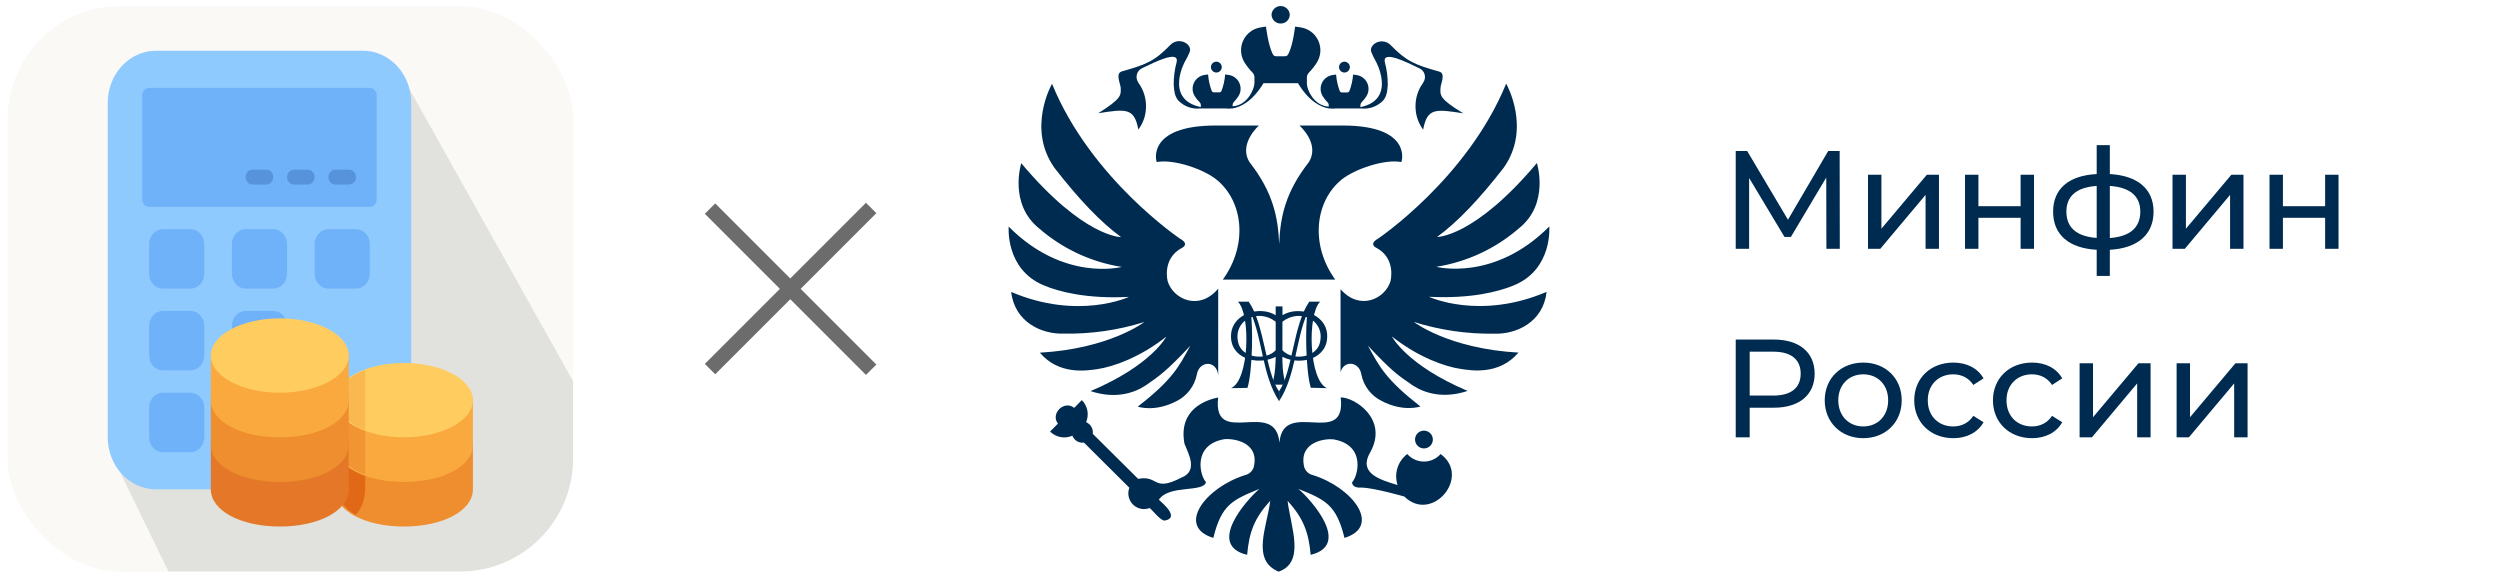 <svg width="221" height="51" viewBox="0 0 221 51" fill="none" xmlns="http://www.w3.org/2000/svg">
<g clip-path="url(#clip0_1_51)">
<rect x="0.673" y="0.534" width="50" height="50" rx="10" fill="#FAF9F6"/>
<g filter="url(#filter0_f_1_51)">
<path d="M10.121 40.72L35.925 7.396L64.968 59.234L24.789 70.838L10.121 40.72Z" fill="black" fill-opacity="0.1"/>
</g>
<path d="M32.082 4.484H13.791C11.434 4.484 9.523 6.544 9.523 9.085V38.658C9.523 41.199 11.434 43.259 13.791 43.259H32.082C34.439 43.259 36.35 41.199 36.35 38.658V9.085C36.35 6.544 34.439 4.484 32.082 4.484Z" fill="#8FCAFF"/>
<path d="M32.692 7.77H13.181C12.845 7.77 12.572 8.065 12.572 8.427V17.628C12.572 17.991 12.845 18.285 13.181 18.285H32.692C33.029 18.285 33.301 17.991 33.301 17.628V8.427C33.301 8.065 33.029 7.77 32.692 7.77Z" fill="#70B2F9"/>
<path d="M16.839 20.257H14.401C13.727 20.257 13.181 20.846 13.181 21.571V24.2C13.181 24.926 13.727 25.515 14.401 25.515H16.839C17.513 25.515 18.059 24.926 18.059 24.2V21.571C18.059 20.846 17.513 20.257 16.839 20.257Z" fill="#70B2F9"/>
<path d="M24.156 20.257H21.717C21.044 20.257 20.498 20.846 20.498 21.571V24.2C20.498 24.926 21.044 25.515 21.717 25.515H24.156C24.829 25.515 25.375 24.926 25.375 24.2V21.571C25.375 20.846 24.829 20.257 24.156 20.257Z" fill="#70B2F9"/>
<path d="M31.472 20.257H29.034C28.36 20.257 27.814 20.846 27.814 21.571V24.2C27.814 24.926 28.36 25.515 29.034 25.515H31.472C32.146 25.515 32.692 24.926 32.692 24.2V21.571C32.692 20.846 32.146 20.257 31.472 20.257Z" fill="#70B2F9"/>
<path d="M16.839 27.486H14.401C13.727 27.486 13.181 28.075 13.181 28.801V31.429C13.181 32.155 13.727 32.744 14.401 32.744H16.839C17.513 32.744 18.059 32.155 18.059 31.429V28.801C18.059 28.075 17.513 27.486 16.839 27.486Z" fill="#70B2F9"/>
<path d="M24.156 27.486H21.717C21.044 27.486 20.498 28.075 20.498 28.801V31.429C20.498 32.155 21.044 32.744 21.717 32.744H24.156C24.829 32.744 25.375 32.155 25.375 31.429V28.801C25.375 28.075 24.829 27.486 24.156 27.486Z" fill="#70B2F9"/>
<path d="M16.839 34.715H14.401C13.727 34.715 13.181 35.304 13.181 36.03V38.659C13.181 39.385 13.727 39.973 14.401 39.973H16.839C17.513 39.973 18.059 39.385 18.059 38.659V36.03C18.059 35.304 17.513 34.715 16.839 34.715Z" fill="#70B2F9"/>
<path d="M24.156 34.715H21.717C21.044 34.715 20.498 35.304 20.498 36.03V38.659C20.498 39.385 21.044 39.973 21.717 39.973H24.156C24.829 39.973 25.375 39.385 25.375 38.659V36.03C25.375 35.304 24.829 34.715 24.156 34.715Z" fill="#70B2F9"/>
<path d="M30.863 16.314H29.643C29.306 16.314 29.033 16.02 29.033 15.657C29.033 15.293 29.306 14.999 29.643 14.999H30.863C31.2 14.999 31.472 15.293 31.472 15.657C31.472 16.02 31.2 16.314 30.863 16.314Z" fill="#5693DB"/>
<path d="M27.204 16.314H25.985C25.648 16.314 25.375 16.02 25.375 15.657C25.375 15.293 25.648 14.999 25.985 14.999H27.204C27.541 14.999 27.814 15.293 27.814 15.657C27.814 16.02 27.541 16.314 27.204 16.314Z" fill="#5693DB"/>
<path d="M23.546 16.314H22.327C21.99 16.314 21.717 16.02 21.717 15.657C21.717 15.293 21.99 14.999 22.327 14.999H23.546C23.883 14.999 24.156 15.293 24.156 15.657C24.156 16.02 23.883 16.314 23.546 16.314Z" fill="#5693DB"/>
<path d="M41.197 38.658C40.86 38.658 40.587 38.953 40.587 39.316C40.587 39.773 40.021 40.294 39.108 40.676C38.175 41.07 36.968 41.287 35.709 41.287C34.45 41.287 33.243 41.07 32.308 40.675C31.397 40.294 30.831 39.773 30.831 39.316C30.831 38.953 30.558 38.658 30.222 38.658C29.885 38.658 29.612 38.953 29.612 39.316V43.259C29.612 45.132 32.233 46.545 35.709 46.545C39.185 46.545 41.806 45.132 41.806 43.259V39.316C41.806 38.953 41.533 38.658 41.197 38.658Z" fill="#EF8E2E"/>
<path d="M32.281 43.259V40.557C31.524 40.19 31.061 39.727 31.061 39.316C31.061 38.953 30.788 38.658 30.452 38.658C30.115 38.658 29.842 38.953 29.842 39.316V43.259C29.842 44.155 30.447 44.943 31.453 45.525C31.987 44.871 32.281 44.105 32.281 43.259Z" fill="#E06817"/>
<path d="M41.197 34.715C40.86 34.715 40.587 35.01 40.587 35.373C40.587 35.83 40.021 36.35 39.108 36.733C38.175 37.127 36.968 37.344 35.709 37.344C34.45 37.344 33.243 37.127 32.308 36.731C31.397 36.35 30.831 35.83 30.831 35.373C30.831 35.01 30.558 34.715 30.222 34.715C29.885 34.715 29.612 35.01 29.612 35.373V39.316C29.612 41.189 32.233 42.602 35.709 42.602C39.185 42.602 41.806 41.189 41.806 39.316V35.373C41.806 35.01 41.533 34.715 41.197 34.715Z" fill="#F9A93E"/>
<path d="M32.281 39.316V36.614C31.524 36.247 31.061 35.784 31.061 35.373C31.061 35.01 30.788 34.715 30.452 34.715C30.115 34.715 29.842 35.01 29.842 35.373V39.316C29.842 40.436 30.784 41.389 32.281 41.976V39.316Z" fill="#F19533"/>
<path d="M35.709 38.658C39.076 38.658 41.806 37.187 41.806 35.373C41.806 33.558 39.076 32.087 35.709 32.087C32.342 32.087 29.612 33.558 29.612 35.373C29.612 37.187 32.342 38.658 35.709 38.658Z" fill="#FFCD5F"/>
<path d="M29.842 35.373C29.842 36.493 30.784 37.446 32.281 38.033V32.712C30.784 33.3 29.842 34.252 29.842 35.373Z" fill="#F9B950"/>
<path d="M30.222 38.658C29.885 38.658 29.612 38.953 29.612 39.316C29.612 39.773 29.046 40.294 28.133 40.676C27.201 41.07 25.994 41.287 24.734 41.287C23.475 41.287 22.268 41.07 21.333 40.675C20.423 40.294 19.857 39.773 19.857 39.316C19.857 38.953 19.584 38.658 19.247 38.658C18.91 38.658 18.637 38.953 18.637 39.316V43.259C18.637 45.132 21.258 46.545 24.734 46.545C28.21 46.545 30.831 45.132 30.831 43.259V39.316C30.831 38.953 30.558 38.658 30.222 38.658Z" fill="#E57828"/>
<path d="M30.222 34.715C29.885 34.715 29.612 35.01 29.612 35.373C29.612 35.83 29.046 36.35 28.133 36.733C27.201 37.127 25.994 37.344 24.734 37.344C23.475 37.344 22.268 37.127 21.333 36.731C20.423 36.35 19.857 35.83 19.857 35.373C19.857 35.01 19.584 34.715 19.247 34.715C18.91 34.715 18.637 35.01 18.637 35.373V39.316C18.637 41.189 21.258 42.602 24.734 42.602C28.21 42.602 30.831 41.189 30.831 39.316V35.373C30.831 35.01 30.558 34.715 30.222 34.715Z" fill="#EF8E2E"/>
<path d="M30.222 30.772C29.885 30.772 29.612 31.066 29.612 31.429C29.612 31.886 29.046 32.407 28.133 32.789C27.201 33.184 25.994 33.401 24.734 33.401C23.475 33.401 22.268 33.184 21.333 32.788C20.423 32.407 19.857 31.886 19.857 31.429C19.857 31.066 19.584 30.772 19.247 30.772C18.91 30.772 18.637 31.066 18.637 31.429V35.373C18.637 37.246 21.258 38.658 24.734 38.658C28.21 38.658 30.831 37.246 30.831 35.373V31.429C30.831 31.066 30.558 30.772 30.222 30.772Z" fill="#F9A93E"/>
<path d="M24.734 34.715C28.102 34.715 30.831 33.244 30.831 31.429C30.831 29.615 28.102 28.143 24.734 28.143C21.367 28.143 18.637 29.615 18.637 31.429C18.637 33.244 21.367 34.715 24.734 34.715Z" fill="#FFCD5F"/>
</g>
<path d="M62.766 32.627L77.01 18.384M77.01 32.685L62.766 18.441" stroke="#6C6C6C" stroke-width="1.299"/>
<g clip-path="url(#clip1_1_51)">
<path d="M117.316 29.533C117.201 27.762 114.822 26.984 113.372 27.863V27.086H112.77V27.863C111.317 26.974 108.947 27.762 108.829 29.533C108.654 31.664 111.1 32.375 112.77 31.543C112.77 31.543 112.77 33.286 112.423 34.006C112.802 34.006 113.407 34.006 113.713 34.006C113.327 33.295 113.362 31.543 113.362 31.543C115.041 32.381 117.485 31.671 117.316 29.533ZM112.77 30.963C111.875 31.919 109.778 31.645 109.46 30.294C108.972 28.325 111.177 27.213 112.77 28.434V30.963ZM116.679 30.294C116.36 31.645 114.261 31.916 113.366 30.963V28.434C114.955 27.213 117.166 28.325 116.679 30.294Z" fill="#002B50"/>
<path d="M113.063 34.595C111.852 32.849 111.811 28.711 110.384 26.666H109.428C110.578 27.797 110.435 33.624 108.826 34.312L110.278 34.289C110.74 32.757 110.769 28.746 110.562 27.637C111.639 30.071 111.569 33.171 113.076 35.471L113.063 34.595Z" fill="#002B50"/>
<path d="M113.063 34.595C114.273 32.849 114.315 28.711 115.742 26.666H116.698C115.548 27.797 115.698 33.624 117.303 34.312L115.873 34.277C115.411 32.744 115.379 28.733 115.589 27.625C114.512 30.059 114.582 33.158 113.072 35.459V34.595H113.063Z" fill="#002B50"/>
<path d="M113.2 2.08C113.305 2.083 113.411 2.065 113.509 2.026C113.608 1.988 113.698 1.931 113.774 1.858C113.85 1.785 113.911 1.697 113.953 1.6C113.995 1.503 114.017 1.398 114.018 1.293C114.006 1.087 113.915 0.895 113.765 0.754C113.615 0.613 113.417 0.534 113.211 0.534C113.005 0.534 112.807 0.613 112.657 0.754C112.507 0.895 112.416 1.087 112.403 1.293C112.407 1.502 112.492 1.702 112.641 1.849C112.79 1.996 112.99 2.079 113.2 2.08Z" fill="#002B50"/>
<path d="M107.532 6.413C107.626 6.411 107.718 6.382 107.796 6.329C107.874 6.276 107.935 6.201 107.971 6.113C108.006 6.026 108.016 5.93 107.997 5.837C107.979 5.745 107.933 5.659 107.867 5.592C107.8 5.525 107.715 5.48 107.623 5.46C107.53 5.441 107.434 5.45 107.346 5.485C107.259 5.52 107.183 5.58 107.13 5.658C107.076 5.736 107.046 5.827 107.044 5.922C107.044 5.986 107.056 6.05 107.081 6.109C107.105 6.169 107.141 6.223 107.186 6.269C107.231 6.314 107.285 6.35 107.345 6.375C107.404 6.4 107.468 6.413 107.532 6.413Z" fill="#002B50"/>
<path d="M127.342 7.757C127.361 7.397 127.82 6.502 127.24 6.333C125.07 5.715 124.373 5.457 122.929 3.982C122.812 3.864 122.669 3.774 122.512 3.719C122.355 3.664 122.187 3.645 122.021 3.663C121.464 3.733 121.066 4.202 121.225 4.6C121.328 4.859 121.448 5.112 121.585 5.355C121.604 5.355 123.516 8.793 120.26 9.471V9.299C120.262 9.207 120.297 9.119 120.358 9.051C120.521 8.887 120.665 8.707 120.789 8.512C120.899 8.337 120.963 8.138 120.976 7.932C120.989 7.725 120.95 7.519 120.862 7.332C120.775 7.145 120.642 6.983 120.475 6.861C120.309 6.738 120.114 6.66 119.909 6.633C119.812 6.611 119.713 6.597 119.613 6.591C119.577 7.085 119.469 7.571 119.294 8.034C119.224 8.175 119.145 8.175 119.033 8.175H118.686C118.565 8.175 118.498 8.175 118.428 8.034C118.257 7.57 118.15 7.084 118.109 6.591C118.008 6.597 117.908 6.611 117.81 6.633C117.605 6.66 117.411 6.739 117.245 6.862C117.079 6.984 116.946 7.146 116.859 7.333C116.771 7.52 116.733 7.726 116.746 7.932C116.759 8.138 116.823 8.338 116.934 8.512C117.053 8.709 117.197 8.889 117.36 9.051C117.393 9.083 117.418 9.122 117.435 9.165C117.452 9.208 117.46 9.253 117.459 9.299V9.427C116.096 9.347 115.509 7.834 115.529 7.384V6.84C115.53 6.687 115.591 6.541 115.697 6.432C115.963 6.159 116.2 5.859 116.405 5.537C116.589 5.247 116.696 4.915 116.718 4.572C116.74 4.23 116.675 3.887 116.529 3.576C116.383 3.265 116.162 2.996 115.884 2.793C115.607 2.591 115.283 2.462 114.942 2.418C114.791 2.385 114.638 2.365 114.484 2.357C114.484 2.357 114.315 3.921 113.904 4.747C113.795 4.976 113.665 4.976 113.477 4.976H112.919C112.731 4.976 112.601 4.976 112.492 4.747C112.094 3.921 111.913 2.357 111.913 2.357C111.764 2.365 111.615 2.386 111.47 2.418C111.132 2.465 110.812 2.596 110.538 2.798C110.264 3 110.045 3.268 109.901 3.577C109.756 3.885 109.691 4.225 109.712 4.565C109.732 4.905 109.837 5.235 110.017 5.524C110.221 5.846 110.458 6.146 110.724 6.419C110.831 6.528 110.891 6.674 110.893 6.827V7.356C110.893 7.795 110.316 9.318 108.962 9.398V9.277C108.965 9.185 109 9.097 109.061 9.028C109.222 8.865 109.365 8.684 109.488 8.49C109.595 8.315 109.657 8.116 109.668 7.911C109.68 7.706 109.639 7.502 109.551 7.316C109.463 7.131 109.33 6.97 109.165 6.849C108.999 6.728 108.806 6.65 108.602 6.623C108.504 6.601 108.404 6.588 108.303 6.582C108.267 7.075 108.159 7.562 107.984 8.025C107.964 8.075 107.928 8.116 107.881 8.142C107.833 8.167 107.779 8.175 107.726 8.165H107.373C107.252 8.165 107.181 8.165 107.111 8.025C106.941 7.56 106.834 7.075 106.793 6.582C106.693 6.588 106.594 6.602 106.496 6.623C106.292 6.65 106.097 6.729 105.931 6.851C105.764 6.973 105.631 7.135 105.543 7.323C105.456 7.51 105.417 7.716 105.429 7.922C105.442 8.128 105.507 8.328 105.617 8.503C105.739 8.7 105.885 8.881 106.054 9.041C106.086 9.074 106.111 9.113 106.128 9.155C106.145 9.198 106.153 9.244 106.152 9.29V9.462C102.868 8.789 104.779 5.326 104.811 5.336C104.948 5.093 105.068 4.84 105.171 4.581C105.33 4.183 104.932 3.714 104.375 3.644C104.209 3.625 104.041 3.644 103.884 3.699C103.727 3.754 103.584 3.844 103.467 3.963C102.023 5.447 101.326 5.696 99.166 6.314C98.589 6.483 99.035 7.378 99.067 7.738C99.105 8.426 99.147 8.713 97.085 10.01C99.522 9.631 100.271 9.509 100.628 11.453C101.07 10.87 101.308 10.158 101.307 9.427C101.32 8.659 101.078 7.91 100.618 7.295C100.618 7.295 100.618 7.295 100.618 7.276C100.55 7.176 100.504 7.063 100.483 6.944C100.462 6.825 100.467 6.703 100.497 6.586C100.527 6.469 100.582 6.359 100.658 6.265C100.734 6.171 100.829 6.094 100.937 6.04C102.144 5.454 104.254 4.409 104.015 5.492C103.836 6.151 103.749 6.832 103.757 7.515C103.798 8.101 103.855 8.531 104.174 8.898C104.429 9.157 104.74 9.354 105.084 9.474C105.428 9.593 105.795 9.631 106.156 9.586H108.319C108.507 9.614 108.698 9.614 108.886 9.586H108.956C109.622 9.478 110.689 9.009 111.693 7.356H114.742C115.748 9.019 116.812 9.487 117.482 9.586H117.552C117.74 9.613 117.931 9.613 118.119 9.586H120.279C120.64 9.631 121.006 9.592 121.35 9.473C121.693 9.354 122.005 9.157 122.26 8.898C122.579 8.531 122.64 8.101 122.678 7.515C122.686 6.835 122.599 6.157 122.42 5.502C122.181 4.418 124.293 5.463 125.497 6.05C125.606 6.103 125.703 6.179 125.78 6.273C125.857 6.367 125.912 6.476 125.942 6.594C125.973 6.712 125.977 6.834 125.955 6.954C125.933 7.073 125.886 7.186 125.816 7.286C125.816 7.286 125.816 7.286 125.816 7.305C125.361 7.918 125.12 8.663 125.131 9.427C125.133 10.16 125.369 10.873 125.806 11.462C126.166 9.519 126.912 9.64 129.352 10.019C127.25 8.732 127.301 8.445 127.342 7.757Z" fill="#002B50"/>
<path d="M118.855 6.413C118.949 6.411 119.041 6.382 119.119 6.329C119.197 6.276 119.258 6.201 119.294 6.113C119.329 6.026 119.339 5.93 119.32 5.837C119.301 5.745 119.256 5.659 119.19 5.592C119.123 5.525 119.038 5.48 118.946 5.46C118.853 5.441 118.757 5.45 118.669 5.485C118.582 5.52 118.506 5.58 118.453 5.658C118.399 5.736 118.369 5.827 118.367 5.922C118.366 5.986 118.378 6.05 118.403 6.11C118.427 6.17 118.463 6.224 118.508 6.27C118.553 6.315 118.607 6.351 118.667 6.376C118.726 6.401 118.79 6.413 118.855 6.413Z" fill="#002B50"/>
<path d="M102.263 14.323C103.766 14.043 106.423 14.96 107.551 15.887C109.877 17.78 110.358 21.593 108.096 24.719H118.036C115.777 21.593 116.274 17.78 118.584 15.887C119.722 14.96 122.369 14.043 123.873 14.323C123.924 14.323 124.879 11.096 118.696 11.096H114.873C114.873 11.096 116.736 12.717 115.688 14.352C113.636 16.98 113.171 19.163 113.079 21.574C112.98 19.163 112.521 16.98 110.47 14.352C109.434 12.73 111.288 11.096 111.288 11.096H107.465C101.275 11.096 102.212 14.333 102.263 14.323Z" fill="#002B50"/>
<path d="M97.012 32.63C98.417 32.422 100.778 31.594 103.097 29.762C103.097 29.762 101.823 32.282 96.407 34.573C98.586 35.299 100.249 34.751 101.275 34.073C102.53 33.206 103.129 32.798 105.219 30.568C104.203 32.451 103.626 33.576 100.577 35.946C100.577 35.946 102.052 36.475 104.005 35.459C104.463 35.23 104.862 34.901 105.173 34.495C105.484 34.089 105.698 33.618 105.799 33.117C106.006 31.843 107.608 31.814 107.688 33.228C107.688 33.228 107.688 27.153 107.688 25.518C106.006 27.519 103.725 26.455 103.228 24.881C103.228 24.881 102.67 22.871 104.502 21.902C104.502 21.902 105.181 21.584 104.324 21.106C104.324 21.106 96.435 15.817 92.998 7.407C92.998 7.407 90.729 11.36 93.227 14.855C95.349 17.585 97.283 19.634 99.105 20.959C99.105 20.959 95.808 21.01 90.28 14.428C90.28 14.428 89.136 18.022 91.873 20.204C93.938 21.996 96.465 23.172 99.166 23.597C99.166 23.597 94.046 24.951 89.168 20.032C89.168 20.032 88.85 23.795 92.255 25.219C93.622 25.799 96.11 26.436 99.796 26.245C99.796 26.245 95.336 28.338 89.388 25.808C89.707 28.497 92.096 29.561 94.049 29.491C96.459 29.534 98.86 29.187 101.16 28.465C101.16 28.465 98.111 30.826 91.921 31.177C93.597 33.149 95.999 32.779 97.012 32.63Z" fill="#002B50"/>
<path d="M126.322 26.235C130.018 26.423 132.497 25.786 133.863 25.209C137.275 23.785 136.957 20.02 136.957 20.02C132.086 24.929 126.966 23.585 126.966 23.585C129.67 23.16 132.201 21.983 134.268 20.189C137.014 18.009 135.861 14.412 135.861 14.412C130.333 20.994 127.036 20.947 127.036 20.947C128.861 19.622 130.795 17.57 132.917 14.842C135.415 11.338 133.146 7.394 133.146 7.394C129.709 15.789 121.821 21.093 121.821 21.093C120.964 21.581 121.642 21.89 121.642 21.89C123.464 22.846 122.917 24.866 122.917 24.866C122.429 26.439 120.186 27.497 118.504 25.563V32.907C118.784 31.82 120.158 31.932 120.345 33.108C120.445 33.609 120.658 34.081 120.969 34.486C121.281 34.892 121.681 35.22 122.139 35.446C124.092 36.462 125.564 35.933 125.564 35.933C122.518 33.553 121.942 32.429 120.925 30.555C123.006 32.786 123.605 33.197 124.869 34.06C125.895 34.736 127.558 35.283 129.738 34.557C124.322 32.266 123.047 29.746 123.047 29.746C125.37 31.578 127.718 32.407 129.132 32.614C130.158 32.773 132.551 33.142 134.23 31.17C128.027 30.823 124.991 28.462 124.991 28.462C127.283 29.182 129.676 29.531 132.079 29.498C134.023 29.568 136.422 28.491 136.721 25.802C130.776 28.335 126.322 26.235 126.322 26.235Z" fill="#002B50"/>
<path d="M125.876 39.642C126.032 39.642 126.184 39.596 126.314 39.509C126.443 39.423 126.544 39.3 126.603 39.156C126.663 39.012 126.679 38.854 126.648 38.701C126.618 38.549 126.543 38.408 126.433 38.298C126.323 38.188 126.183 38.113 126.03 38.083C125.877 38.053 125.719 38.068 125.575 38.128C125.431 38.187 125.309 38.288 125.222 38.418C125.136 38.547 125.089 38.699 125.089 38.855C125.089 39.063 125.172 39.264 125.32 39.411C125.467 39.559 125.668 39.642 125.876 39.642Z" fill="#002B50"/>
<path d="M127.352 40.136C127.167 40.345 126.94 40.513 126.686 40.627C126.432 40.742 126.156 40.802 125.877 40.802C125.598 40.802 125.322 40.742 125.067 40.627C124.813 40.513 124.586 40.345 124.402 40.136C123.991 40.447 123.688 40.878 123.534 41.37C123.381 41.862 123.384 42.389 123.545 42.879C121.894 42.385 120.04 41.798 121.146 39.951C122.739 37.036 119.741 35.121 118.517 35.13C119.049 39.693 113.439 35.13 113.101 39.135C112.76 35.13 107.163 39.677 107.685 35.14C106.729 35.322 104.13 36.118 104.706 39.215C105.05 40.113 105.949 41.627 104.435 42.222C101.887 43.541 102.444 41.974 100.612 42.331L96.598 38.348C96.629 38.136 96.589 37.92 96.483 37.734C96.376 37.548 96.21 37.403 96.012 37.322C96.151 36.996 96.189 36.636 96.122 36.288C96.054 35.94 95.884 35.62 95.633 35.369L94.957 36.057C94.081 35.341 92.835 36.561 93.52 37.45L92.826 38.148C93.079 38.401 93.403 38.572 93.755 38.638C94.107 38.704 94.47 38.662 94.798 38.517C94.875 38.72 95.018 38.89 95.204 39.001C95.391 39.111 95.609 39.156 95.824 39.126L99.835 43.117C99.739 43.368 99.718 43.641 99.774 43.903C99.83 44.166 99.96 44.406 100.15 44.596C100.34 44.786 100.58 44.916 100.843 44.972C101.105 45.028 101.378 45.007 101.629 44.911C101.88 45.09 102.616 46.077 102.973 46.017C104.282 45.768 102.874 44.567 102.444 44.175C103.339 42.815 106.42 43.573 106.608 42.611C106.083 42.104 105.372 39.33 108.22 38.826C108.985 38.737 111.365 39.056 110.833 41.286C110.78 41.459 110.682 41.617 110.55 41.741C110.417 41.866 110.254 41.953 110.078 41.996C106.573 43.086 103.932 46.533 107.258 47.552C107.975 44.615 108.953 44.188 111.333 43.219C110.157 44.226 106.646 48.199 110.247 49.047C110.425 47.036 110.884 45.81 112.289 44.268C112.008 46.578 110.581 49.524 113.034 50.534C115.414 49.7 114.098 46.571 113.821 44.268C115.226 45.822 115.685 47.049 115.863 49.047C119.463 48.18 115.962 44.236 114.777 43.219C117.157 44.175 118.135 44.615 118.852 47.552C122.175 46.526 119.578 43.092 116.051 41.996C115.873 41.955 115.71 41.868 115.577 41.743C115.443 41.618 115.346 41.46 115.293 41.286C114.767 39.056 117.141 38.737 117.909 38.845C120.776 39.361 120.04 42.117 119.524 42.63C119.543 43.207 120.359 43.098 120.359 43.098C121.534 43.137 124.144 43.895 124.144 43.895C126.584 46.294 130.085 42.143 127.352 40.136Z" fill="#002B50"/>
<path d="M162.638 21.994L162.626 13.349H161.613L158.056 19.425L154.45 13.349H153.438V21.994H154.623V15.733L157.748 20.944H158.316L161.44 15.696L161.453 21.994H162.638ZM165.131 21.994H166.218L170.22 17.227V21.994H171.405V15.449H170.331L166.317 20.216V15.449H165.131V21.994ZM173.707 21.994H174.892V19.252H178.622V21.994H179.807V15.449H178.622V18.227H174.892V15.449H173.707V21.994ZM190.375 18.709C190.375 16.684 188.942 15.523 186.509 15.387V12.83H185.348V15.387C182.891 15.51 181.495 16.684 181.495 18.709C181.495 20.759 182.903 21.945 185.348 22.081V24.39H186.509V22.081C188.955 21.945 190.375 20.747 190.375 18.709ZM182.669 18.709C182.669 17.351 183.545 16.56 185.348 16.437V21.031C183.558 20.907 182.669 20.105 182.669 18.709ZM186.509 21.043V16.437C188.3 16.56 189.202 17.338 189.202 18.709C189.202 20.117 188.3 20.907 186.509 21.043ZM192.05 21.994H193.137L197.139 17.227V21.994H198.324V15.449H197.25L193.236 20.216V15.449H192.05V21.994ZM200.625 21.994H201.811V19.252H205.541V21.994H206.726V15.449H205.541V18.227H201.811V15.449H200.625V21.994ZM156.809 30.016H153.438V38.661H154.673V36.042H156.809C159.057 36.042 160.415 34.906 160.415 33.029C160.415 31.152 159.057 30.016 156.809 30.016ZM156.772 34.968H154.673V31.09H156.772C158.353 31.09 159.18 31.794 159.18 33.029C159.18 34.264 158.353 34.968 156.772 34.968ZM164.715 38.735C166.678 38.735 168.111 37.339 168.111 35.388C168.111 33.437 166.678 32.053 164.715 32.053C162.751 32.053 161.306 33.437 161.306 35.388C161.306 37.339 162.751 38.735 164.715 38.735ZM164.715 37.697C163.455 37.697 162.504 36.783 162.504 35.388C162.504 33.992 163.455 33.091 164.715 33.091C165.974 33.091 166.913 33.992 166.913 35.388C166.913 36.783 165.974 37.697 164.715 37.697ZM172.676 38.735C173.849 38.735 174.825 38.241 175.344 37.327L174.442 36.759C174.022 37.401 173.38 37.697 172.664 37.697C171.379 37.697 170.416 36.808 170.416 35.388C170.416 33.992 171.379 33.091 172.664 33.091C173.38 33.091 174.022 33.387 174.442 34.029L175.344 33.449C174.825 32.535 173.849 32.053 172.676 32.053C170.663 32.053 169.218 33.437 169.218 35.388C169.218 37.339 170.663 38.735 172.676 38.735ZM179.635 38.735C180.808 38.735 181.784 38.241 182.302 37.327L181.401 36.759C180.981 37.401 180.339 37.697 179.623 37.697C178.338 37.697 177.375 36.808 177.375 35.388C177.375 33.992 178.338 33.091 179.623 33.091C180.339 33.091 180.981 33.387 181.401 34.029L182.302 33.449C181.784 32.535 180.808 32.053 179.635 32.053C177.622 32.053 176.177 33.437 176.177 35.388C176.177 37.339 177.622 38.735 179.635 38.735ZM183.837 38.661H184.924L188.925 33.894V38.661H190.111V32.115H189.037L185.023 36.882V32.115H183.837V38.661ZM192.412 38.661H193.499L197.5 33.894V38.661H198.686V32.115H197.612L193.598 36.882V32.115H192.412V38.661Z" fill="#002B50"/>
</g>
<defs>
<filter id="filter0_f_1_51" x="9.396" y="6.671" width="56.297" height="64.892" filterUnits="userSpaceOnUse" color-interpolation-filters="sRGB">
<feFlood flood-opacity="0" result="BackgroundImageFix"/>
<feBlend mode="normal" in="SourceGraphic" in2="BackgroundImageFix" result="shape"/>
<feGaussianBlur stdDeviation="0.362" result="effect1_foregroundBlur_1_51"/>
</filter>
<clipPath id="clip0_1_51">
<rect x="0.673" y="0.534" width="50" height="50" rx="10" fill="white"/>
</clipPath>
<clipPath id="clip1_1_51">
<rect width="131.167" height="50" fill="white" transform="translate(89.16 0.534)"/>
</clipPath>
</defs>
</svg>
